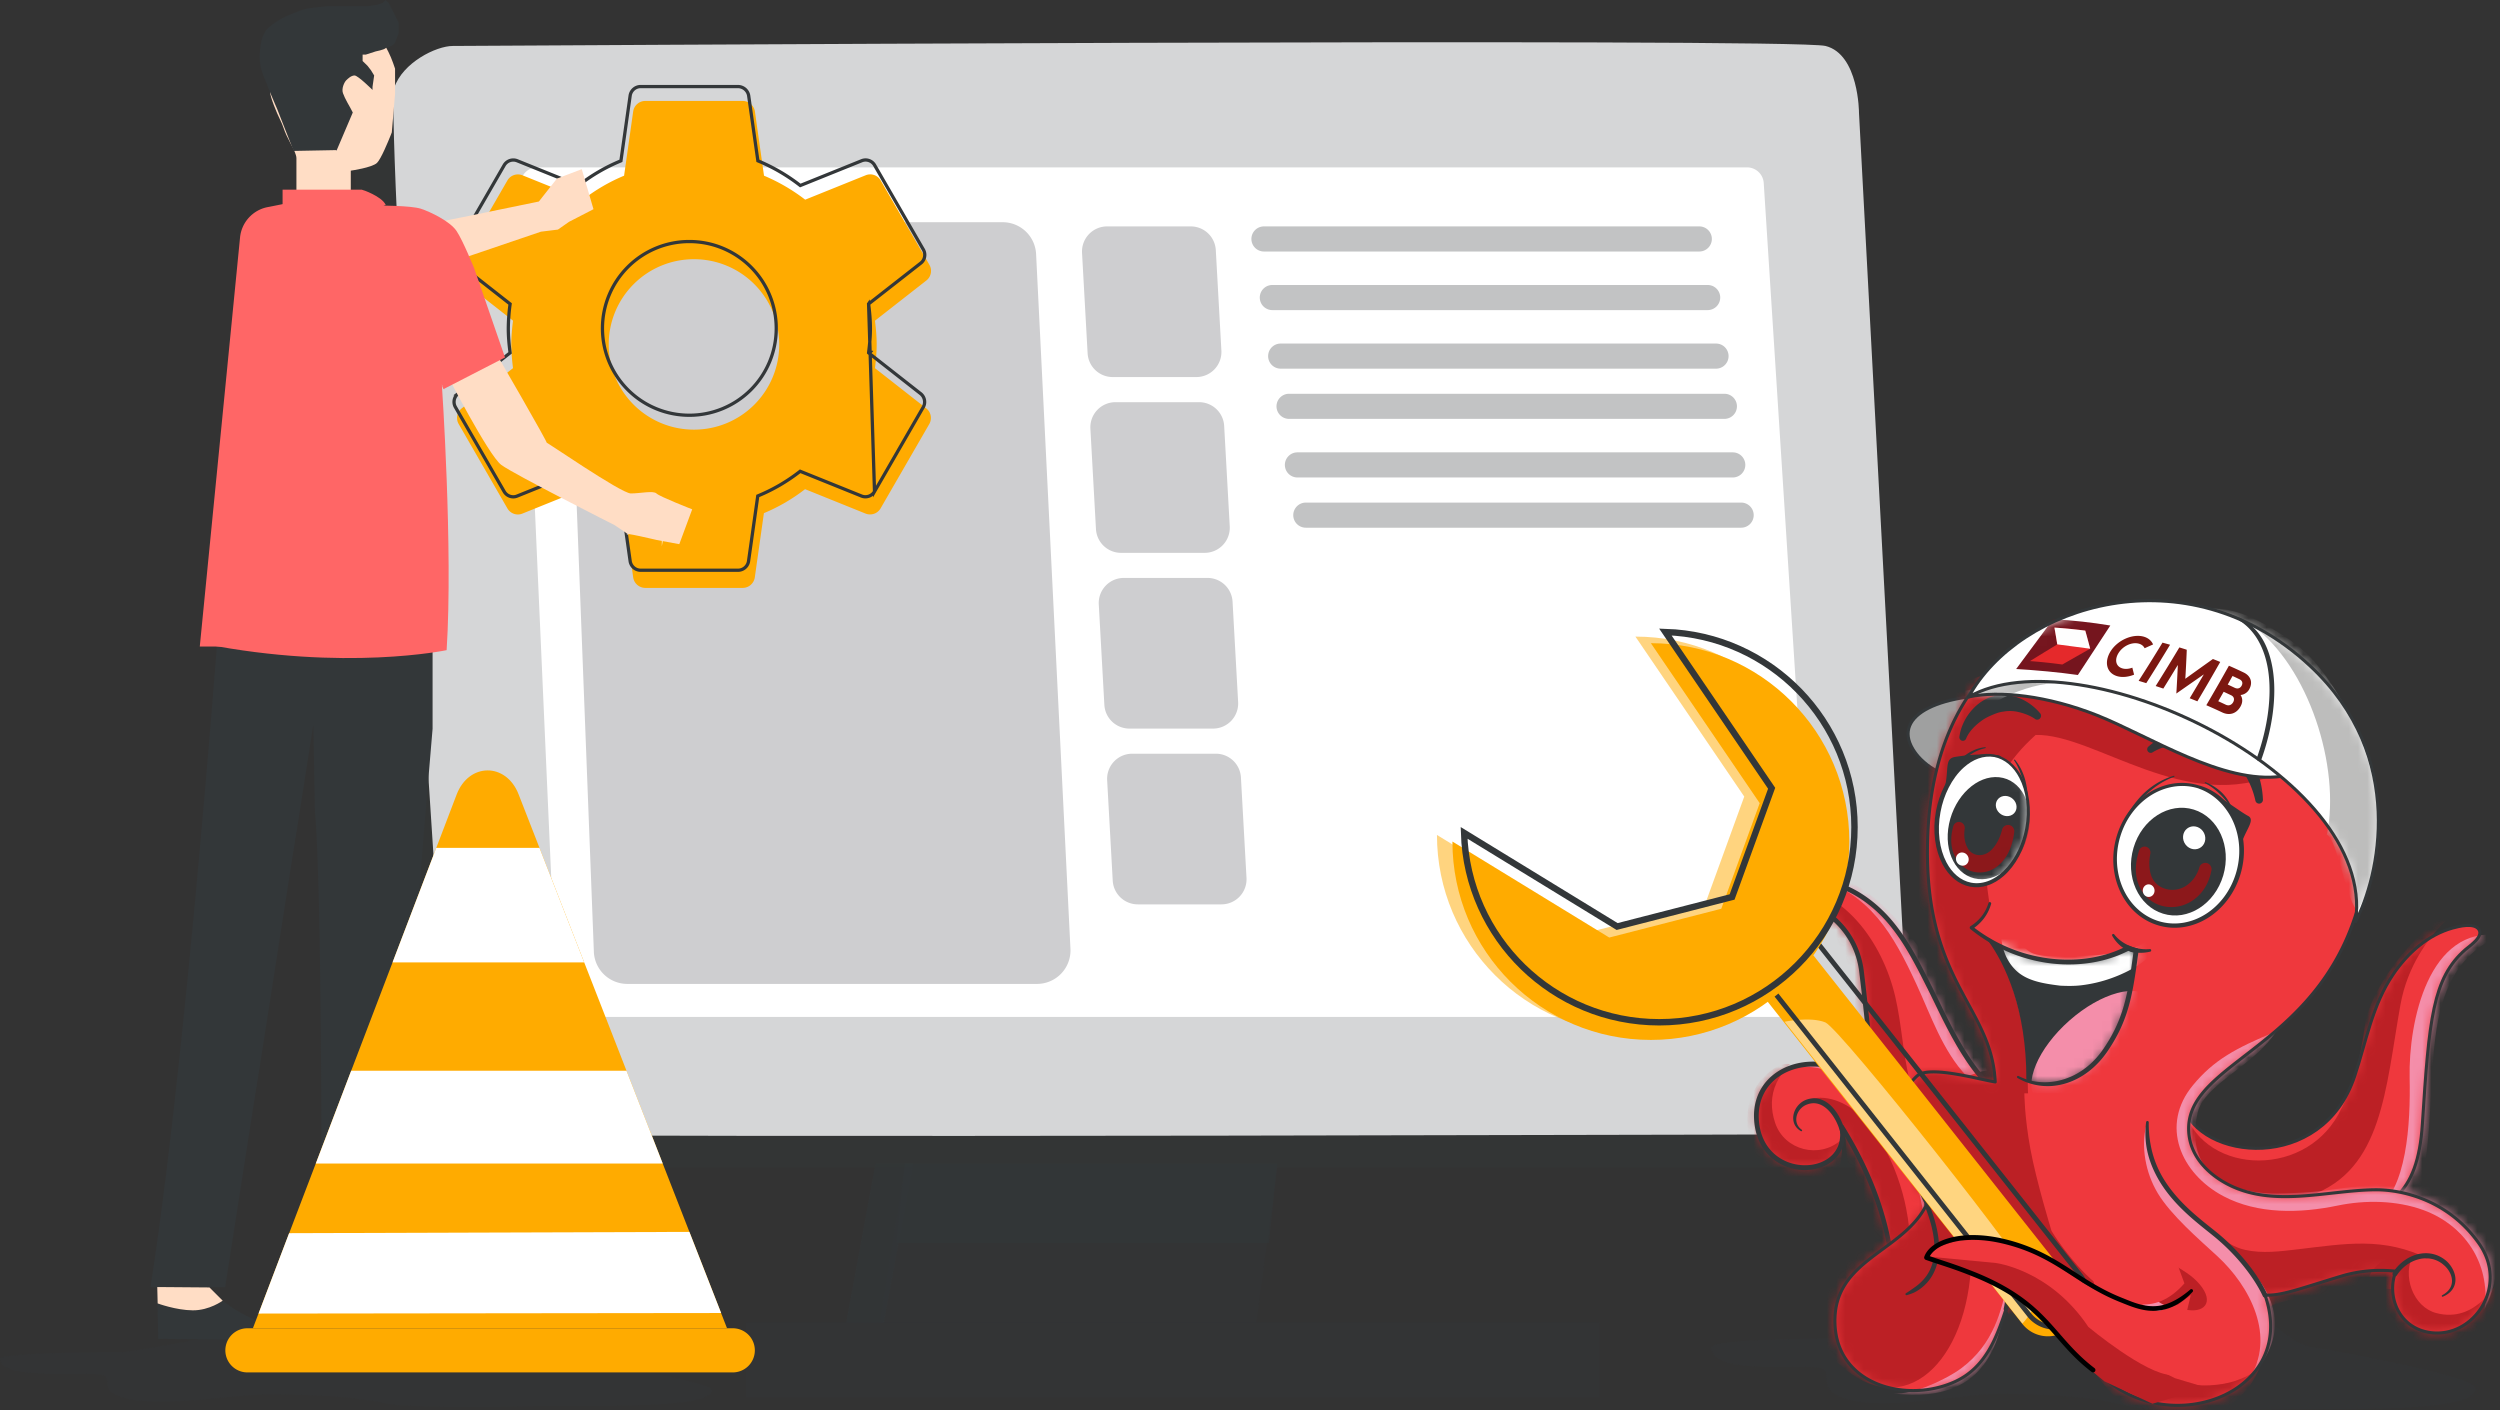 <svg width="273" height="154" viewBox="0 0 273 154" fill="none" xmlns="http://www.w3.org/2000/svg">
    <rect x="0" y="0" width="273" height="154" fill="#333333" stroke="none"/>
    <path opacity=".6" d="m96.518 144.413 3.199-17.366h-4.113l-3.2 17.366h4.114z" fill="#333739"/>
    <path opacity=".4" d="M58.128 114.25 51.273 5.48s-6.266 1.103-9.14 3.657c-1.816 1.612-3.657 5.027-3.657 5.027s5.941 104.656 7.313 108.77c1.37 4.114 5.484 4.57 5.484 4.57h154.471l3.199-13.254H58.128z" fill="#333739"/>
    <path opacity=".3" d="M174.668 152.636v-8.226H81.437v8.226h93.231z" fill="#333739"/>
    <path opacity=".3" d="m137.191 144.414 2.286-16.91H98.802l-2.742 16.91h41.131z" fill="#333739"/>
    <path opacity=".6" d="m138.563 135.73.914-8.683H98.802l-.914 8.683h40.675z" fill="#333739"/>
    <path d="m208.943 123.843-5.941-111.512s0-6.402-3.656-7.312c-3.656-.91-148.073-.004-149.901 0-1.828.003-5.484 1.824-6.399 4.57-.914 2.746 5.485 108.309 6.399 110.141.914 1.832 2.742 3.66 5.94 4.113 3.2.453 153.558 0 153.558 0z" fill="#D5D6D7"/>
    <path d="M198.307 109.107 192.6 19.989a1.828 1.828 0 0 0-1.824-1.712H58.667a1.828 1.828 0 0 0-1.826 1.91l3.951 89.118a1.828 1.828 0 0 0 1.826 1.747h133.865a1.828 1.828 0 0 0 1.824-1.945z" fill="#fff"/>
    <path d="M64.85 103.927 61.93 28.062a3.656 3.656 0 0 1 3.654-3.796h43.906a3.656 3.656 0 0 1 3.652 3.475l3.751 75.865a3.656 3.656 0 0 1-3.651 3.837h-44.74a3.656 3.656 0 0 1-3.654-3.516zM118.768 38.585l-.609-10.968a2.742 2.742 0 0 1 2.738-2.894h9.132a2.741 2.741 0 0 1 2.737 2.59l.61 10.968a2.742 2.742 0 0 1-2.738 2.894h-9.132a2.743 2.743 0 0 1-2.738-2.59zM119.68 57.78l-.609-10.968a2.742 2.742 0 0 1 2.738-2.894h9.132a2.743 2.743 0 0 1 2.738 2.59l.609 10.968a2.743 2.743 0 0 1-2.738 2.895h-9.132a2.743 2.743 0 0 1-2.738-2.59zM120.596 76.972l-.609-10.968a2.742 2.742 0 0 1 2.738-2.895h9.132a2.743 2.743 0 0 1 2.738 2.59l.609 10.969a2.743 2.743 0 0 1-2.738 2.894h-9.132a2.743 2.743 0 0 1-2.738-2.59zM121.51 96.167l-.609-10.968a2.742 2.742 0 0 1 2.738-2.894h9.132a2.743 2.743 0 0 1 2.738 2.59l.609 10.968a2.743 2.743 0 0 1-2.738 2.894h-9.132a2.743 2.743 0 0 1-2.738-2.59z" fill="#CECED0"/>
    <path opacity=".3" d="M136.693 26.419a1.37 1.37 0 0 1 1.332-1.696h47.538a1.371 1.371 0 1 1 0 2.742h-47.538a1.371 1.371 0 0 1-1.332-1.046zM137.607 32.817a1.371 1.371 0 0 1 1.332-1.696h47.538a1.371 1.371 0 1 1 0 2.742h-47.538a1.371 1.371 0 0 1-1.332-1.046zM138.519 39.212a1.371 1.371 0 0 1 1.332-1.696h47.538a1.371 1.371 0 1 1 0 2.742h-47.538a1.371 1.371 0 0 1-1.332-1.046zM139.433 44.696A1.372 1.372 0 0 1 140.765 43h47.538a1.371 1.371 0 1 1 0 2.742h-47.538a1.371 1.371 0 0 1-1.332-1.046zM140.347 51.094a1.372 1.372 0 0 1 1.332-1.696h47.538a1.371 1.371 0 1 1 0 2.742h-47.538a1.371 1.371 0 0 1-1.332-1.046zM141.263 56.579a1.372 1.372 0 0 1 1.332-1.696h47.538a1.371 1.371 0 1 1 0 2.742h-47.538a1.371 1.371 0 0 1-1.332-1.046z" fill="#333739"/>
    <path d="M95.546 40.203c.106-.85.186-1.715.186-2.592s-.08-1.741-.186-2.592l5.625-4.4a1.324 1.324 0 0 0 .319-1.702l-5.32-9.213c-.332-.571-1.023-.81-1.622-.571l-6.623 2.672a20.185 20.185 0 0 0-4.495-2.62l-.998-7.045a1.368 1.368 0 0 0-1.33-1.117H70.464c-.665 0-1.21.492-1.316 1.117l-.998 7.046a19.688 19.688 0 0 0-4.495 2.619l-6.623-2.672c-.599-.226-1.29 0-1.623.571l-5.32 9.213a1.331 1.331 0 0 0 .32 1.701l5.612 4.4c-.106.852-.186 1.716-.186 2.593s.08 1.742.186 2.592l-5.612 4.4a1.325 1.325 0 0 0-.32 1.702l5.32 9.213c.333.571 1.024.81 1.623.571l6.623-2.672a20.183 20.183 0 0 0 4.495 2.62l.998 7.045a1.343 1.343 0 0 0 1.316 1.117h10.64c.665 0 1.21-.492 1.316-1.117l.998-7.046a19.682 19.682 0 0 0 4.495-2.619l6.623 2.672c.598.226 1.29 0 1.622-.571l5.32-9.213a1.331 1.331 0 0 0-.319-1.701l-5.612-4.4zm-19.763 6.714a9.3 9.3 0 0 1-9.31-9.306 9.3 9.3 0 0 1 9.31-9.306 9.3 9.3 0 0 1 9.31 9.306 9.3 9.3 0 0 1-9.31 9.306z" fill="#FFAB00"/>
    <path d="m94.85 33.19.08-.062 5.625-4.4c.435-.343.564-.963.275-1.472h-.001l-5.319-9.212a1.138 1.138 0 0 0-1.401-.496l-6.623 2.672-.095.038-.08-.062a20.003 20.003 0 0 0-4.456-2.596l-.093-.039-.015-.1-.996-7.041a1.19 1.19 0 0 0-1.154-.968h-10.64c-.573 0-1.047.424-1.14.966l-.997 7.043-.014.1-.094.04a19.508 19.508 0 0 0-4.455 2.595l-.08.063-.096-.039-6.62-2.671a1.152 1.152 0 0 0-1.404.495l-5.32 9.212a1.153 1.153 0 0 0 .277 1.473l5.61 4.4.08.062-.013.1a20.678 20.678 0 0 0-.184 2.57c0 .867.078 1.723.184 2.57l.013.1-.08.063-5.611 4.4a1.147 1.147 0 0 0-.275 1.473l5.319 9.211c.289.497.887.701 1.401.496l6.623-2.672.095-.038.08.062a20.007 20.007 0 0 0 4.456 2.596l.094.039.014.1.997 7.043c.093.542.567.966 1.14.966h10.64c.573 0 1.047-.424 1.14-.966l.997-7.043.014-.1.094-.04a19.511 19.511 0 0 0 4.454-2.595l.081-.063.096.039 6.619 2.67.002.001a1.152 1.152 0 0 0 1.403-.495l-.647-20.487zm0 0 .013.1c.106.848.184 1.704.184 2.571 0 .867-.078 1.723-.184 2.57l.177.022-.11.14 5.609 4.399h.001c.439.36.563.98.277 1.474l-5.32 9.212-.647-20.487zm-29.06 2.671a9.48 9.48 0 0 0 9.487 9.484 9.48 9.48 0 0 0 9.488-9.484 9.48 9.48 0 0 0-9.488-9.484 9.48 9.48 0 0 0-9.488 9.484z" stroke="#333739" stroke-width=".357"/>
    <path opacity=".3" fill-rule="evenodd" clip-rule="evenodd" d="M201.233 146.146s-14.39-.035-14.36.982c.09 3.443 11.397 1.427 12.331 2.462.452.5-.05 1.606.753 2.32 3.194 2.837 14.32.267 18.286.285 10.815.054 13.556 1.338 14.811 1.499 3.525.464 13.496.285 16.298.196 5.774-.178 21.298.571 20.967-2.337-.151-1.303-15.053-4.051-17.593-4.407-2.169-.304-3.665-2.106-5.613-3.176-2.732-1.481-5.724-2.391-8.666-2.944-12.321-2.356-24.964 3.193-37.214 5.12zM13.378 147.65s-13.406-.028-13.378.749c.084 2.628 10.618 1.089 11.488 1.879.421.381-.047 1.225.702 1.77 2.975 2.165 13.34.204 17.035.218 10.075.04 12.63 1.021 13.799 1.143 3.283.354 12.573.218 15.183.15 5.379-.136 19.842.436 19.533-1.784-.14-.994-14.023-3.091-16.39-3.363-2.02-.231-3.414-1.607-5.23-2.424-2.544-1.13-5.332-1.824-8.073-2.246-11.478-1.798-23.256 2.437-34.67 3.908z" fill="#333739"/>
    <path d="M72.63 55.992v1.16l-.355 2.5v-1.323l.71-.95-.71-1.204.355-.183z" fill="#fff"/>
    <path d="M38.306 21.994v-3.359s2.333-.328 2.865-.849c.439-.429 1.223-2.345 1.513-3.066.065-.164.102-.265.102-.265l.355-4.207V7.5s-.355-1.114-.719-1.816c-.355-.703-.719-1.406-1.437-2.108-.719-.703-1.792-1.05-1.792-1.05s-1.438-.703-2.511-.703c-1.074 0-1.074 0-2.156.347-1.074.347-2.157 1.05-2.157 1.05s-.718.346-1.073.702c-.355.347-1.073 1.406-1.437 2.109-.355.702-.355 1.405-.355 1.752v2.3c0 .51.719 2.263 1.073 2.966.355.702.439 1.177.719 1.752.336.712.719 1.405.719 1.405s.354.703.354 1.05v5.257h5.965l-.028-.52z" fill="#FFDDC5"/>
    <path d="m36.732 16.391-4.667.091-1.792-4.563s-1.615-3.687-1.792-4.563c-.178-.876-.178-1.406 0-2.546.177-1.141.718-1.67.718-1.67s.896-.877 2.156-1.406c1.26-.53 1.26-.53 1.793-.703.532-.173 2.51-.347 2.51-.347h4.518l1.036-.173.541-.173.355-.338.355.347.355.703.354.702s.355.73.355.721V3.67s-.177.374-.355.894c-.177.53-.896.53-1.073.703-.177.173-1.073.347-1.073.347l-1.074.347h-.355v.702l.542.53.373.483.346.566-.178 1.232v.347s-1.587-1.579-1.96-1.579-.728.347-.915.53c-.186.182-.541.876-.354 1.405.177.53.793 1.579.793 1.579l.28.53-1.792 4.206" fill="#333739"/>
    <path d="m41.828 22.45-10.781-.174v-1.378h8.447c.037 0 2.044.694 2.455 1.552" fill="#F66"/>
    <path d="m41.828 22.45-10.781-.174v-1.378h8.447c.037 0 2.044.694 2.455 1.552" stroke="#F66" stroke-width=".377" stroke-miterlimit="10"/>
    <path d="m25.135 51.11 22.103.726v27.746s-5.124 58.906-3.734 60.967h-8.4c.1-46.758-.718-51.879-.718-51.879l-.027-1.552-.019-.908-.35-19.93.35 12.03-9.758 62.239h-8.146c4.658-29.916 8.699-89.44 8.699-89.44z" fill="#333739"/>
    <path d="M33.26 29.552s6.926 1.232 7.98 1.095c1.055-.127 1.951-.246 2.726-.337.784-.1 15.102-5.01 15.102-5.01l1.858-.229 1.213-.849 2.67-1.378-1.28-4.371-2.715 1.03-1.97 2.502s-14.766 3.066-16.166 3.24c-1.4.173-7.673-1.488-7.673-1.488l-1.745 5.795zM71.696 53.893c.355.346 3.892 1.724 3.892 1.724l-1.41 3.806-2.473-.456s-3.892-.931-3.183-.584c.71.347-1.41-1.04-1.41-1.04s-10.957-5.531-12.367-6.572c-1.409-1.04-6.01-10.02-6.01-10.02l5.301-2.419s6.011 10.368 5.656 10.02c-.354-.346 8.13 5.532 9.194 5.532 1.065 0 2.455-.338 2.81.009z" fill="#FFDDC5"/>
    <path d="M22.264 70.303c15.42 3.04 26.508.694 26.508.694.71-11.061-.523-29.022-.523-29.022l.178.52 6.72-3.459-3.36-9.72s-1.241-3.075-1.941-4.106c-.71-1.04-2.829-2.072-3.893-2.419-1.064-.347-4.592-.347-4.592-.347s-6.823 0-10.211-.21" fill="#F66"/>
    <path d="m48.577 42.584-3.182-4.846 1.773 3.112 1.41 1.734zM21.816 70.605h8.401l.933-48.37-1.932.383a3.748 3.748 0 0 0-3.005 3.313l-4.397 44.674z" fill="#F66"/>
    <path d="m19.882 146.232-2.582-.029c-.01 0-.019 0-.02-.008l-.122-5.485c0-.008.008-.016.017-.016l5.719.047h.009c.08.096 2.933 3.404 8.293 4.396.769.142 1.33.617 1.341 1.167 0 .008-.008.016-.017.016l-10.732-.072" fill="#333739"/>
    <path d="m17.19 140.544 5.685.046 1.443 1.441s-1.438 1.073-3.275 1.058c-1.836-.015-3.826-.755-3.826-.755l-.043-1.773.017-.017z" fill="#FFDDC5"/>
    <path d="m39.03 146.236-2.582-.029c-.01 0-.018 0-.019-.008l-.122-5.486c-.001-.008.008-.015.017-.015l5.718.047h.01c.08.096 2.933 3.404 8.293 4.396.768.142 1.33.617 1.34 1.167.001.008-.008.016-.017.016l-10.732-.072" fill="#333739"/>
    <path d="m36.341 140.548 5.685.046 1.442 1.441s-1.438 1.073-3.274 1.058c-1.837-.015-3.826-.755-3.826-.755l-.044-1.773.017-.017z" fill="#FFDDC5"/>
    <path d="m56.626 86.73 22.766 58.317H27.615l22.246-58.273c1.336-3.508 5.404-3.53 6.765-.045z" fill="#FFAB00"/>
    <path d="M47.64 92.586h11.271l4.883 12.506H42.865l4.776-12.506zM38.35 116.922h30.063l3.957 10.137H34.484l3.865-10.137zM31.569 134.663l-3.338 8.779 50.517-.06-3.465-8.859-43.715.14z" fill="#fff"/>
    <path d="M79.97 145.047H27.019a2.41 2.41 0 1 0 0 4.821h52.95a2.411 2.411 0 1 0 0-4.821z" fill="#FFAB00"/>
    <path fill-rule="evenodd" clip-rule="evenodd" d="M223.12 120.88c-6.249.972-10.147-8.558-12.342-12.924-1.253-2.493-2.546-5.094-4.34-7.227-3.745-4.447-8.671-5.329-9.324-3.519-.549 1.516 1.457 1.437 3.501 3.45 1.131 1.115 2.345 2.847 2.664 5.435 1.17 9.494.844 12.519 4.576 19.554.887 1.671 1.866 3.371 3.205 4.712 6.43 6.438 12.659-2.158 12.06-9.481" fill="#EF383D"/>
    <mask id="a" style="mask-type:alpha" maskUnits="userSpaceOnUse" x="197" y="96" width="27" height="37">
        <path fill-rule="evenodd" clip-rule="evenodd" d="M206.438 100.73c1.794 2.134 3.087 4.734 4.34 7.226 2.195 4.368 6.093 13.898 12.342 12.925.6 7.324-5.63 15.919-12.06 9.482-1.34-1.342-2.319-3.041-3.205-4.713-3.731-7.034-3.407-10.06-4.576-19.553-.319-2.589-1.533-4.322-2.665-5.436-2.042-2.014-4.049-1.933-3.5-3.449.209-.58.854-.884 1.757-.884 1.924.001 5.02 1.376 7.567 4.402" fill="#fff"/>
    </mask>
    <g mask="url(#a)">
        <path fill-rule="evenodd" clip-rule="evenodd" d="M194.737 96.594c6.517.136 10.852 6.331 12.227 12.253.694 2.988.824 6.082 1.55 9.071 1.336 5.508 3.889 10.821 7.664 15.013-15.699-2.766-11.093-13.403-15.849-24.833-.658-1.585-1.473-3.068-2.388-4.512-1.163-1.839-3.924-4.462-3.204-6.992" fill="#BC2025"/>
    </g>
    <mask id="b" style="mask-type:alpha" maskUnits="userSpaceOnUse" x="197" y="96" width="27" height="37">
        <path fill-rule="evenodd" clip-rule="evenodd" d="M206.438 100.73c1.794 2.134 3.087 4.734 4.34 7.226 2.195 4.368 6.093 13.898 12.342 12.925.6 7.324-5.63 15.919-12.06 9.482-1.34-1.342-2.319-3.041-3.205-4.713-3.731-7.034-3.407-10.06-4.576-19.553-.319-2.589-1.533-4.322-2.665-5.436-2.042-2.014-4.049-1.933-3.5-3.449.209-.58.854-.884 1.757-.884 1.924.001 5.02 1.376 7.567 4.402" fill="#fff"/>
    </mask>
    <g mask="url(#b)">
        <path fill-rule="evenodd" clip-rule="evenodd" d="M214.765 117.532c-2.649-2.807-3.887-6.595-5.484-10.041-2.627-5.669-5.036-9.741-10.925-11.683 2.916-.345 5.222 1.147 7.287 3.105 3.55 3.367 5.965 7.594 8.354 11.841.761 1.353 2.751 4.693 2.962 6.201-.505-.12-1.689.474-2.194.577" fill="#F48EAA"/>
    </g>
    <path fill-rule="evenodd" clip-rule="evenodd" d="M223.08 120.632a.281.281 0 0 1 .205.05.243.243 0 0 1 .1.174h-.023c.361 4.409-1.713 9.263-4.809 11.168-2.199 1.355-4.917 1.266-7.667-1.487a13.36 13.36 0 0 1-1.481-1.79c-.662-.948-1.233-1.968-1.769-2.98-1.577-2.972-2.435-5.233-2.988-7.562-.761-3.213-.939-6.552-1.621-12.081a8.984 8.984 0 0 0-.842-2.872 8.852 8.852 0 0 0-1.748-2.408c-.845-.831-1.684-1.296-2.329-1.668-.485-.28-.866-.519-1.089-.798-.261-.328-.347-.71-.147-1.263.172-.475.582-.808 1.18-.96.781-.198 1.906-.083 3.174.397 1.706.646 3.68 1.95 5.408 4.002a22.145 22.145 0 0 1 1.971 2.786c.883 1.452 1.651 2.992 2.406 4.49 1.284 2.554 3.152 6.887 5.74 9.823 1.758 1.991 3.847 3.341 6.329 2.955v.024zm-.181.549c.235 4.142-1.702 8.632-4.599 10.415-2.031 1.248-4.53 1.121-7.066-1.419a12.718 12.718 0 0 1-1.425-1.725c-.65-.93-1.209-1.933-1.735-2.927-1.551-2.924-2.395-5.149-2.938-7.442-.755-3.197-.928-6.521-1.604-12.023a9.484 9.484 0 0 0-.891-3.041 9.335 9.335 0 0 0-1.85-2.55c-.881-.87-1.756-1.36-2.431-1.75-.415-.24-.751-.433-.943-.673-.155-.194-.18-.422-.063-.748.118-.325.414-.529.823-.633.706-.178 1.723-.054 2.869.382 1.64.62 3.534 1.88 5.194 3.852a21.9 21.9 0 0 1 1.922 2.72c.875 1.443 1.636 2.969 2.382 4.456 1.3 2.586 3.195 6.967 5.814 9.94 1.821 2.067 3.993 3.451 6.541 3.166z" fill="#333739"/>
    <path fill-rule="evenodd" clip-rule="evenodd" d="M209.072 125.079c-2.082-3.448-4.686-7.29-8.689-8.517-4.592-1.406-9.248 1.339-8.511 6.324.958 6.466 10.277 5.794 9.252.18 3.522 5.655 5.876 12.131 5.605 18.93 6.017-2.594 8.907-7.148 5.235-13.274-.726-1.213-1.857-2.673-2.892-3.643" fill="#EF383D"/>
    <mask id="c" style="mask-type:alpha" maskUnits="userSpaceOnUse" x="191" y="116" width="23" height="26">
        <path fill-rule="evenodd" clip-rule="evenodd" d="M197.975 116.199c.784 0 1.598.12 2.409.367 4.002 1.226 6.606 5.067 8.689 8.517 1.034.969 2.164 2.43 2.891 3.643 3.672 6.125.781 10.68-5.235 13.272.27-6.798-2.083-13.273-5.606-18.93 1.026 5.616-8.292 6.287-9.25-.179-.608-4.104 2.441-6.69 6.099-6.69h.003" fill="#fff"/>
    </mask>
    <g mask="url(#c)">
        <path fill-rule="evenodd" clip-rule="evenodd" d="M201.053 124.48c-2.339 2.097-6.193 1.158-7.209-1.866-.492-1.465-.506-2.97.163-4.384.23-.485.54-.955.871-1.375.119-.151.24-.298.364-.444.059-.071.266-.195.177-.213-1.396-.276-3.274 1.71-3.848 2.797-2.109 3.995.426 10.47 4.799 11.598 3.015.778 5.293-2.912 4.683-6.113" fill="#BC2025"/>
    </g>
    <mask id="d" style="mask-type:alpha" maskUnits="userSpaceOnUse" x="191" y="116" width="23" height="26">
        <path fill-rule="evenodd" clip-rule="evenodd" d="M197.975 116.199c.784 0 1.598.12 2.409.367 4.002 1.226 6.606 5.067 8.689 8.517 1.034.969 2.164 2.43 2.891 3.643 3.672 6.125.781 10.68-5.235 13.272.27-6.798-2.083-13.273-5.606-18.93 1.026 5.616-8.292 6.287-9.25-.179-.608-4.104 2.441-6.69 6.099-6.69h.003" fill="#fff"/>
    </mask>
    <g mask="url(#d)">
        <path fill-rule="evenodd" clip-rule="evenodd" d="M209.971 132.173c-.309-1.949-.887-3.84-1.608-5.667-1.574-3.995-3.424-6.938-7.24-8.941-1.816-.953-3.83-1.364-5.887-.839 1.898-1.233 4.646-.624 6.553.397 3.376 1.807 6.163 5.033 7.638 8.614.507 1.237 1.38 5.024.544 6.436" fill="#F48EAA"/>
    </g>
    <mask id="e" style="mask-type:alpha" maskUnits="userSpaceOnUse" x="191" y="116" width="23" height="26">
        <path fill-rule="evenodd" clip-rule="evenodd" d="M197.975 116.199c.784 0 1.598.12 2.409.367 4.002 1.226 6.606 5.067 8.689 8.517 1.034.969 2.164 2.43 2.891 3.643 3.672 6.125.781 10.68-5.235 13.272.27-6.798-2.083-13.273-5.606-18.93 1.026 5.616-8.292 6.287-9.25-.179-.608-4.104 2.441-6.69 6.099-6.69h.003" fill="#fff"/>
    </mask>
    <g mask="url(#e)">
        <path fill-rule="evenodd" clip-rule="evenodd" d="M208.582 136.109c.007-1.392-.163-2.764-.426-4.129-.815-4.24-3.541-10.807-8.179-11.953-1.047-.258-2.098-.22-3.038.363 2.882-1.253 4.591 2.036 4.626 4.484.048 3.357 1.851 6.467 2.642 9.728.176.727.298 2.771.67 3.393 1.077 1.809 3.397-.238 3.705-1.886" fill="#BC2025"/>
    </g>
    <path fill-rule="evenodd" clip-rule="evenodd" d="M201.454 124.103c1.509 2.551 2.771 5.259 3.656 8.081.987 3.146 1.504 6.434 1.371 9.804a.251.251 0 0 0 .106.218c.071.05.161.06.239.025 3.05-1.315 5.305-3.135 6.353-5.388 1.071-2.304.899-5.072-1.008-8.248a18.703 18.703 0 0 0-1.351-1.941 16.019 16.019 0 0 0-1.584-1.755l.063.039c-1.259-2.084-2.709-4.309-4.536-6.027-1.242-1.165-2.657-2.099-4.303-2.604-2.325-.711-4.663-.388-6.359.723-1.795 1.176-2.88 3.229-2.484 5.897.467 3.157 2.836 4.691 5.125 4.835 1.632.103 3.22-.508 4.07-1.721a3.619 3.619 0 0 0 .642-1.938m5.535 17.5c.084-3.289-.438-6.5-1.401-9.579-.999-3.196-2.479-6.251-4.249-9.099a.255.255 0 0 0-.466.187c.196 1.075-.01 1.956-.478 2.622-.754 1.077-2.174 1.592-3.622 1.5-2.076-.132-4.223-1.525-4.645-4.388-.358-2.428.621-4.301 2.254-5.37 1.58-1.033 3.76-1.319 5.924-.656 1.568.48 2.915 1.376 4.098 2.488 1.79 1.684 3.207 3.869 4.439 5.914h.022a.307.307 0 0 0 .042.058v-.018a15.79 15.79 0 0 1 1.534 1.701c.497.629.955 1.289 1.314 1.889 1.794 2.995 1.99 5.601.978 7.773-.963 2.068-3.003 3.735-5.744 4.978" fill="#333739"/>
    <path fill-rule="evenodd" clip-rule="evenodd" d="M238.353 120.661c1.775 6.089 15.224 7.549 18.782-3.156 1.274-3.83 1.913-7.728 4.199-11.104 1.562-2.31 3.813-4.33 6.518-5.067.656-.18 2.255-.582 2.805.115.629.799-.922 1.802-1.429 2.244-3.575 3.108-3.968 7.556-4.706 19.077-.509 7.956-3.829 9.323-9.225 10.898-13.177 3.847-20.406-10.603-16.944-13.007" fill="#EF383D"/>
    <mask id="f" style="mask-type:alpha" maskUnits="userSpaceOnUse" x="237" y="101" width="34" height="34">
        <path fill-rule="evenodd" clip-rule="evenodd" d="M270.657 101.45c.629.799-.922 1.801-1.429 2.243-3.575 3.108-3.967 7.556-4.705 19.078-.51 7.955-3.83 9.323-9.225 10.898-13.178 3.846-20.406-10.604-16.945-13.008 1.775 6.09 15.224 7.55 18.783-3.155 1.274-3.83 1.912-7.729 4.198-11.105 1.562-2.31 3.813-4.33 6.518-5.067.376-.102 1.062-.279 1.684-.279.462 0 .887.097 1.121.395" fill="#fff"/>
    </mask>
    <g mask="url(#f)">
        <path fill-rule="evenodd" clip-rule="evenodd" d="M238.353 120.66c1.748 7.532 13.032 8.245 16.99 1.041 1.276-2.323 2.284-5.15 2.887-9.599.674-4.978 6.587-11.094 8.695-12.1 4.535-2.16-3.253 1.052-4.803 9.752-1.635 9.179-1.955 17.975-9.773 20.777-8.229 2.947-15.873 7.407-19.32-1.196 3.754-12.51.665-13.258 5.324-8.675" fill="#BC2025"/>
    </g>
    <mask id="g" style="mask-type:alpha" maskUnits="userSpaceOnUse" x="237" y="101" width="34" height="34">
        <path fill-rule="evenodd" clip-rule="evenodd" d="M270.657 101.45c.629.799-.922 1.801-1.429 2.243-3.575 3.108-3.967 7.556-4.705 19.078-.51 7.955-3.83 9.323-9.225 10.898-13.178 3.846-20.406-10.604-16.945-13.008 1.775 6.09 15.224 7.55 18.783-3.155 1.274-3.83 1.912-7.729 4.198-11.105 1.562-2.31 3.813-4.33 6.518-5.067.376-.102 1.062-.279 1.684-.279.462 0 .887.097 1.121.395" fill="#fff"/>
    </mask>
    <g mask="url(#g)">
        <path fill-rule="evenodd" clip-rule="evenodd" d="M272.996 102.127c-9.691 4.427-6.263 16.252-8.542 26.953-.871 4.092-4.181 10.727-8.185 8.675 1.282-1.506 1.288-4.36 3.102-5.533 3.481-2.246 3.867-9.535 3.76-14.537-.131-6.126 2.079-16.631 9.865-15.558" fill="#F48EAA"/>
    </g>
    <path clip-rule="evenodd" d="M238.353 120.661c1.775 6.089 15.224 7.549 18.782-3.156 1.274-3.83 1.913-7.728 4.199-11.104 1.562-2.31 3.813-4.33 6.518-5.067.656-.18 2.255-.582 2.805.115.629.799-.922 1.802-1.429 2.244-3.575 3.108-3.968 7.556-4.706 19.077-.509 7.956-3.829 9.323-9.225 10.898-13.177 3.847-20.406-10.603-16.944-13.007z" stroke="#333739" stroke-width=".337" stroke-linecap="round" stroke-linejoin="round"/>
    <path fill-rule="evenodd" clip-rule="evenodd" d="M220.475 75.883c-8.616-.344-13.833 2.184-11.595 5.913.266.442.57.812.879 1.116 1.845 1.816 3.829 2.038 5.832 2.337 1.387-2.658 3.656-6.423 4.884-9.366" fill="#9FA0A0"/>
    <path clip-rule="evenodd" d="M220.475 75.883c-8.616-.344-13.833 2.184-11.595 5.913.266.442.57.812.879 1.116 1.845 1.816 3.829 2.038 5.832 2.337 1.387-2.658 3.656-6.423 4.884-9.366z" stroke="#333739" stroke-width=".337" stroke-linecap="round" stroke-linejoin="round"/>
    <path fill-rule="evenodd" clip-rule="evenodd" d="M217.877 118.149c-1.743-.264-7.19-1.847-8.517-.665-3.823 3.408-.681 10.487 1.032 14.033-2.551 5.248-10.246 5.969-10.015 13.017.22 6.748 7.866 8.75 13.123 6.335 3.364-1.545 4.589-4.879 5.656-8.225 1.936-.77 4.108-1.002 6.151-1.262 2.478 18.358 26.782 13.681 22.033.048 1.828.063 3.538-.62 8.297-2.067a14.956 14.956 0 0 1 5.995-.542c-1.05 2.584.23 6.212 3.769 6.696 4.717.645 8.614-5.074 5.284-9.758-3.509-4.936-8.704-5.867-11.367-5.836-5.248.061-11.124 2.007-16.113-.635-2.225-1.178-4.037-3.124-4.195-5.679-.492-7.938 15.218-9.089 18.994-26.554 3.735-17.276-7.235-29.003-19.011-30.713-12.312-1.788-27.637 4.194-28.479 24.79-.656 16.072 6.98 18.573 7.363 27.017" fill="#EF383D"/>
    <mask id="h" style="mask-type:alpha" maskUnits="userSpaceOnUse" x="200" y="66" width="72" height="88">
        <path fill-rule="evenodd" clip-rule="evenodd" d="M238.993 66.342c11.778 1.71 22.746 13.437 19.011 30.713-3.776 17.464-19.486 18.616-18.994 26.554.158 2.556 1.97 4.502 4.195 5.678 4.99 2.642 10.866.696 16.113.635 2.663-.03 7.858.9 11.367 5.837 3.33 4.683-.567 10.403-5.284 9.758-3.539-.485-4.819-4.112-3.769-6.696-2.242-.26-4.348.04-5.995.541-4.759 1.448-6.468 2.132-8.297 2.069 4.75 13.632-19.555 18.31-22.033-.05-2.043.261-4.214.493-6.151 1.264-1.067 3.344-2.292 6.68-5.655 8.224-5.258 2.416-12.902.414-13.124-6.335-.231-7.048 7.464-7.769 10.015-13.016-1.713-3.547-4.855-10.626-1.032-14.034 1.327-1.181 6.774.4 8.517.665-.383-8.444-8.02-10.946-7.362-27.017.749-18.335 12.976-25.089 24.339-25.089 1.4 0 2.787.103 4.139.3" fill="#fff"/>
    </mask>
    <g mask="url(#h)">
        <path fill-rule="evenodd" clip-rule="evenodd" d="M248.982 84.35c-10.183 4.72-20.218-4.258-26.69-4.093-6.17 5.542-6.089 11.381-5.034 18.48-.647 1.671-1.514 2.178-1.802 2.593.256.706 2.152 1.007 2.48 1.731 1.937 4.272 3.482 9.845 3.482 13.68 0 3.057.103 5.649.814 8.61.734 3.057 5.29 14.266 3.093 17.253-.925 1.259-6.616 2.498-6.109.025 1.075-5.229-3.964-8.554-3.939-6.167.117 11.56-6.812 18.791-13.767 13.057-1.836-1.514-2.926-2.488-3.288-4.929-1-6.77 6.904-6.599 7.454-13.306.301-3.661-.849-7.15-.739-10.772.103-3.384 1.662-6.43 1.424-9.876-.51-7.413-3.045-15.163-1-22.562 1.187-4.3 3.998-7.437 6.1-11.202-.006.002-.015.003-.022.006 9.538-9.628 28.498.733 37.543 7.472" fill="#BC2025"/>
    </g>
    <mask id="i" style="mask-type:alpha" maskUnits="userSpaceOnUse" x="200" y="66" width="72" height="88">
        <path fill-rule="evenodd" clip-rule="evenodd" d="M238.993 66.342c11.778 1.71 22.746 13.437 19.011 30.713-3.776 17.464-19.486 18.616-18.994 26.554.158 2.556 1.97 4.502 4.195 5.678 4.99 2.642 10.866.696 16.113.635 2.663-.03 7.858.9 11.367 5.837 3.33 4.683-.567 10.403-5.284 9.758-3.539-.485-4.819-4.112-3.769-6.696-2.242-.26-4.348.04-5.995.541-4.759 1.448-6.468 2.132-8.297 2.069 4.75 13.632-19.555 18.31-22.033-.05-2.043.261-4.214.493-6.151 1.264-1.067 3.344-2.292 6.68-5.655 8.224-5.258 2.416-12.902.414-13.124-6.335-.231-7.048 7.464-7.769 10.015-13.016-1.713-3.547-4.855-10.626-1.032-14.034 1.327-1.181 6.774.4 8.517.665-.383-8.444-8.02-10.946-7.362-27.017.749-18.335 12.976-25.089 24.339-25.089 1.4 0 2.787.103 4.139.3" fill="#fff"/>
    </mask>
    <g mask="url(#i)">
        <path fill-rule="evenodd" clip-rule="evenodd" d="M263.569 136.9c-1.32 2.385-.063 5.82 2.473 6.487 4.361 1.149 6.447-3.401 6.497-2.881.249 2.535-1.369 4.69-3.53 5.751-3.621 1.777-8.452.354-10.127-3.506-1.522-3.506 1.093-6.036 4.687-5.851" fill="#BC2025"/>
    </g>
    <mask id="j" style="mask-type:alpha" maskUnits="userSpaceOnUse" x="200" y="66" width="72" height="88">
        <path fill-rule="evenodd" clip-rule="evenodd" d="M238.993 66.342c11.778 1.71 22.746 13.437 19.011 30.713-3.776 17.464-19.486 18.616-18.994 26.554.158 2.556 1.97 4.502 4.195 5.678 4.99 2.642 10.866.696 16.113.635 2.663-.03 7.858.9 11.367 5.837 3.33 4.683-.567 10.403-5.284 9.758-3.539-.485-4.819-4.112-3.769-6.696-2.242-.26-4.348.04-5.995.541-4.759 1.448-6.468 2.132-8.297 2.069 4.75 13.632-19.555 18.31-22.033-.05-2.043.261-4.214.493-6.151 1.264-1.067 3.344-2.292 6.68-5.655 8.224-5.258 2.416-12.902.414-13.124-6.335-.231-7.048 7.464-7.769 10.015-13.016-1.713-3.547-4.855-10.626-1.032-14.034 1.327-1.181 6.774.4 8.517.665-.383-8.444-8.02-10.946-7.362-27.017.749-18.335 12.976-25.089 24.339-25.089 1.4 0 2.787.103 4.139.3" fill="#fff"/>
    </mask>
    <g mask="url(#j)">
        <path fill-rule="evenodd" clip-rule="evenodd" d="M265.227 137.486c-4.941-2.469-9.119-1.667-14.329-1.059-1.9.222-3.832.479-5.726.06-2.304-.511-3.915-2.515-5.706-3.932 3.205 3.028 6.708 5.858 8.476 10.068 2.593-1.195 10.129-1.974 13.207-1.864-.202-1.505 2.188-4.035 4.078-3.273" fill="#BC2025"/>
    </g>
    <mask id="k" style="mask-type:alpha" maskUnits="userSpaceOnUse" x="200" y="66" width="72" height="88">
        <path fill-rule="evenodd" clip-rule="evenodd" d="M238.993 66.342c11.778 1.71 22.746 13.437 19.011 30.713-3.776 17.464-19.486 18.616-18.994 26.554.158 2.556 1.97 4.502 4.195 5.678 4.99 2.642 10.866.696 16.113.635 2.663-.03 7.858.9 11.367 5.837 3.33 4.683-.567 10.403-5.284 9.758-3.539-.485-4.819-4.112-3.769-6.696-2.242-.26-4.348.04-5.995.541-4.759 1.448-6.468 2.132-8.297 2.069 4.75 13.632-19.555 18.31-22.033-.05-2.043.261-4.214.493-6.151 1.264-1.067 3.344-2.292 6.68-5.655 8.224-5.258 2.416-12.902.414-13.124-6.335-.231-7.048 7.464-7.769 10.015-13.016-1.713-3.547-4.855-10.626-1.032-14.034 1.327-1.181 6.774.4 8.517.665-.383-8.444-8.02-10.946-7.362-27.017.749-18.335 12.976-25.089 24.339-25.089 1.4 0 2.787.103 4.139.3" fill="#fff"/>
    </mask>
    <g mask="url(#k)">
        <path fill-rule="evenodd" clip-rule="evenodd" d="M239.983 121.495c.749-3.135 6.169-5.076 8.564-8.866-4.446 1.847-6.78 3.11-9.066 5.865-3.644 4.391-1.344 9.646 3.289 12.115 3.791 2.018 8.414 1.888 12.493 1.041 3.016-.624 6.424-.584 9.37.491 4.406 1.61 7.356 5.728 6.687 10.803.861-1.654 1.443-3.794 1.276-5.667-.324-3.605-3.575-6.684-6.875-7.526-4.052-1.033-8.192-.195-12.245.307-1.562.193-3.133.23-4.705.275-.967.026-10.79.211-8.788-8.838" fill="#F48EAA"/>
    </g>
    <mask id="l" style="mask-type:alpha" maskUnits="userSpaceOnUse" x="200" y="66" width="72" height="88">
        <path fill-rule="evenodd" clip-rule="evenodd" d="M238.993 66.342c11.778 1.71 22.746 13.437 19.011 30.713-3.776 17.464-19.486 18.616-18.994 26.554.158 2.556 1.97 4.502 4.195 5.678 4.99 2.642 10.866.696 16.113.635 2.663-.03 7.858.9 11.367 5.837 3.33 4.683-.567 10.403-5.284 9.758-3.539-.485-4.819-4.112-3.769-6.696-2.242-.26-4.348.04-5.995.541-4.759 1.448-6.468 2.132-8.297 2.069 4.75 13.632-19.555 18.31-22.033-.05-2.043.261-4.214.493-6.151 1.264-1.067 3.344-2.292 6.68-5.655 8.224-5.258 2.416-12.902.414-13.124-6.335-.231-7.048 7.464-7.769 10.015-13.016-1.713-3.547-4.855-10.626-1.032-14.034 1.327-1.181 6.774.4 8.517.665-.383-8.444-8.02-10.946-7.362-27.017.749-18.335 12.976-25.089 24.339-25.089 1.4 0 2.787.103 4.139.3" fill="#fff"/>
    </mask>
    <g mask="url(#l)">
        <path fill-rule="evenodd" clip-rule="evenodd" d="M234.363 122.934c-.565 2.247-.1 5.09 1.258 7.353 1.448 2.412 4.48 5.018 6.499 6.873 3.568 3.278 6.52 8.844 3.417 13.526 9.069-9.871-5.733-15.527-9.796-22.323-.783-1.31-1.244-3.929-1.378-5.429" fill="#F48EAA"/>
    </g>
    <mask id="m" style="mask-type:alpha" maskUnits="userSpaceOnUse" x="200" y="66" width="72" height="88">
        <path fill-rule="evenodd" clip-rule="evenodd" d="M238.993 66.342c11.778 1.71 22.746 13.437 19.011 30.713-3.776 17.464-19.486 18.616-18.994 26.554.158 2.556 1.97 4.502 4.195 5.678 4.99 2.642 10.866.696 16.113.635 2.663-.03 7.858.9 11.367 5.837 3.33 4.683-.567 10.403-5.284 9.758-3.539-.485-4.819-4.112-3.769-6.696-2.242-.26-4.348.04-5.995.541-4.759 1.448-6.468 2.132-8.297 2.069 4.75 13.632-19.555 18.31-22.033-.05-2.043.261-4.214.493-6.151 1.264-1.067 3.344-2.292 6.68-5.655 8.224-5.258 2.416-12.902.414-13.124-6.335-.231-7.048 7.464-7.769 10.015-13.016-1.713-3.547-4.855-10.626-1.032-14.034 1.327-1.181 6.774.4 8.517.665-.383-8.444-8.02-10.946-7.362-27.017.749-18.335 12.976-25.089 24.339-25.089 1.4 0 2.787.103 4.139.3" fill="#fff"/>
    </mask>
    <g mask="url(#m)">
        <path fill-rule="evenodd" clip-rule="evenodd" d="M238.799 142.869c-4.568 1.538-6.608-1.561-7.85-5.66-.773-2.555-.919-5.225-1.621-7.792-.985-3.609-3.784-8.959-7.911-9.549 2.624-.609 5.159 1.408 6.561 3.486 1.491 2.211 2.486 4.66 3.117 7.259.66 2.717.979 5.516 2.05 8.119 1.154 2.805 2.748 4.046 5.654 4.137" fill="#F48EAA"/>
    </g>
    <mask id="n" style="mask-type:alpha" maskUnits="userSpaceOnUse" x="200" y="66" width="72" height="88">
        <path fill-rule="evenodd" clip-rule="evenodd" d="M238.993 66.342c11.778 1.71 22.746 13.437 19.011 30.713-3.776 17.464-19.486 18.616-18.994 26.554.158 2.556 1.97 4.502 4.195 5.678 4.99 2.642 10.866.696 16.113.635 2.663-.03 7.858.9 11.367 5.837 3.33 4.683-.567 10.403-5.284 9.758-3.539-.485-4.819-4.112-3.769-6.696-2.242-.26-4.348.04-5.995.541-4.759 1.448-6.468 2.132-8.297 2.069 4.75 13.632-19.555 18.31-22.033-.05-2.043.261-4.214.493-6.151 1.264-1.067 3.344-2.292 6.68-5.655 8.224-5.258 2.416-12.902.414-13.124-6.335-.231-7.048 7.464-7.769 10.015-13.016-1.713-3.547-4.855-10.626-1.032-14.034 1.327-1.181 6.774.4 8.517.665-.383-8.444-8.02-10.946-7.362-27.017.749-18.335 12.976-25.089 24.339-25.089 1.4 0 2.787.103 4.139.3" fill="#fff"/>
    </mask>
    <g mask="url(#n)">
        <path fill-rule="evenodd" clip-rule="evenodd" d="M219.256 139.852c-.489 5.735-1.672 13.616-12.458 12.322 2.132.153 5.824-1.59 7.383-2.763 3.556-2.676 4.391-6.266 5.075-9.559" fill="#F48EAA"/>
    </g>
    <mask id="o" style="mask-type:alpha" maskUnits="userSpaceOnUse" x="200" y="66" width="72" height="88">
        <path fill-rule="evenodd" clip-rule="evenodd" d="M238.993 66.342c11.778 1.71 22.746 13.437 19.011 30.713-3.776 17.464-19.486 18.616-18.994 26.554.158 2.556 1.97 4.502 4.195 5.678 4.99 2.642 10.866.696 16.113.635 2.663-.03 7.858.9 11.367 5.837 3.33 4.683-.567 10.403-5.284 9.758-3.539-.485-4.819-4.112-3.769-6.696-2.242-.26-4.348.04-5.995.541-4.759 1.448-6.468 2.132-8.297 2.069 4.75 13.632-19.555 18.31-22.033-.05-2.043.261-4.214.493-6.151 1.264-1.067 3.344-2.292 6.68-5.655 8.224-5.258 2.416-12.902.414-13.124-6.335-.231-7.048 7.464-7.769 10.015-13.016-1.713-3.547-4.855-10.626-1.032-14.034 1.327-1.181 6.774.4 8.517.665-.383-8.444-8.02-10.946-7.362-27.017.749-18.335 12.976-25.089 24.339-25.089 1.4 0 2.787.103 4.139.3" fill="#fff"/>
    </mask>
    <g mask="url(#o)">
        <path fill-rule="evenodd" clip-rule="evenodd" d="M246.695 149.435c-1.623 1.223-3.397 1.743-5.393 1.842-6.234.307-10.966-4.636-12.492-10.519-1.138-4.389-.093-9.923-1.792-14.215-.767-1.935-3.98-5.749-6.543-5.863 1.675 3.208 3.99 5.038 4.549 8.714.429 2.814.253 6.568 0 9.347-.42 4.629 1.81 8.753 4.602 12.298 1.468 1.863 3.398 3.396 5.693 3.994 4.203 1.097 9.722-1.19 11.376-5.598" fill="#BC2025"/>
    </g>
    <mask id="p" style="mask-type:alpha" maskUnits="userSpaceOnUse" x="200" y="66" width="72" height="88">
        <path fill-rule="evenodd" clip-rule="evenodd" d="M238.993 66.342c11.778 1.71 22.746 13.437 19.011 30.713-3.776 17.464-19.486 18.616-18.994 26.553.158 2.557 1.97 4.503 4.195 5.679 4.99 2.642 10.866.696 16.113.635 2.663-.03 7.858.9 11.367 5.837 3.33 4.683-.567 10.403-5.284 9.758-3.539-.485-4.819-4.112-3.769-6.696-2.242-.26-4.348.04-5.995.541-4.759 1.448-6.468 2.132-8.297 2.069 4.75 13.632-19.555 18.31-22.033-.05-2.043.261-4.214.493-6.151 1.264-1.067 3.344-2.292 6.68-5.655 8.224-5.258 2.416-12.902.414-13.124-6.335-.231-7.048 7.464-7.769 10.015-13.016-1.713-3.547-4.855-10.626-1.032-14.034 1.327-1.181 6.774.4 8.517.665-.383-8.444-8.02-10.946-7.362-27.017.749-18.335 12.976-25.089 24.339-25.089 1.4 0 2.787.103 4.139.3z" fill="#fff"/>
    </mask>
    <g mask="url(#p)">
        <path fill-rule="evenodd" clip-rule="evenodd" d="M238.928 143.054c2.031.289 2.948-1.126.949-3.163-.894-.909-2.159-1.538-3.232-2.193-2.087-1.272-4.4-3.098-5.363-5.471.784 4.012 1.834 10.851 7.646 10.827" fill="#BC2025"/>
    </g>
    <path clip-rule="evenodd" d="M217.877 118.149c-1.743-.264-7.19-1.847-8.517-.665-3.823 3.408-.681 10.487 1.032 14.033-2.551 5.248-10.246 5.969-10.015 13.017.22 6.748 7.866 8.75 13.123 6.335 3.364-1.545 4.589-4.879 5.656-8.225 1.936-.77 4.108-1.002 6.151-1.262 2.478 18.358 26.782 13.681 22.033.048 1.828.063 3.538-.62 8.297-2.067a14.956 14.956 0 0 1 5.995-.542c-1.05 2.584.23 6.212 3.769 6.696 4.717.645 8.614-5.074 5.284-9.758-3.509-4.936-8.704-5.867-11.367-5.836-5.248.061-11.124 2.007-16.113-.635-2.225-1.178-4.037-3.124-4.195-5.679-.492-7.938 15.218-9.089 18.994-26.554 3.735-17.276-7.235-29.003-19.011-30.713-12.312-1.788-27.637 4.194-28.479 24.79-.656 16.072 6.98 18.573 7.363 27.017z" stroke="#333739" stroke-width=".337" stroke-linecap="round" stroke-linejoin="round"/>
    <path fill-rule="evenodd" clip-rule="evenodd" d="M210.626 131.418c.908 2.225 1.5 4.76.836 6.831-.324 1.01-.926 1.935-1.957 2.619-.15.101-.311.196-.484.278a5.626 5.626 0 0 1-.78.282.117.117 0 0 1-.156-.064.12.12 0 0 1 .063-.159c.241-.14.453-.293.662-.438.147-.102.289-.201.424-.301.895-.669 1.459-1.465 1.745-2.376.619-1.967.038-4.363-.824-6.47a.263.263 0 0 1 .137-.341.251.251 0 0 1 .334.139M200.98 123.748c-.226-.985-.82-2.169-1.675-2.818-.543-.412-1.197-.601-1.94-.332a1.82 1.82 0 0 0-1.147 1.2c-.161.554-.037 1.16.535 1.57.04.027.052.081.027.123a.087.087 0 0 1-.12.028c-.73-.417-.94-1.136-.803-1.814a2.257 2.257 0 0 1 1.333-1.596c.927-.354 1.757-.143 2.44.371.956.719 1.613 2.049 1.856 3.151a.268.268 0 0 1-.194.317.261.261 0 0 1-.312-.2M261.303 138.977c.621-.991 1.597-1.723 2.655-2.001 1.089-.286 2.259-.097 3.214.744.595.555 1.003 1.355.962 2.12-.038.69-.425 1.359-1.369 1.756a.086.086 0 0 1-.115-.043.09.09 0 0 1 .042-.118c.779-.419 1.081-1.005 1.066-1.602a1.988 1.988 0 0 0-.19-.769 2.66 2.66 0 0 0-.73-.944 2.89 2.89 0 0 0-1.296-.646 3.093 3.093 0 0 0-1.447.044c-.935.243-1.801.878-2.358 1.748a.255.255 0 0 1-.357.077.266.266 0 0 1-.077-.366M247.104 141.545c-.547-1.168-1.354-2.374-2.289-3.504a22.23 22.23 0 0 0-2.966-2.96c-1.748-1.436-4.617-3.473-6.286-6.539-.568-1.048-1.015-2.21-1.198-3.514a9.14 9.14 0 0 1-.083-1.241c-.003-.403.022-.814.07-1.237a.15.15 0 0 1 .156-.14c.08.007.142.079.137.161a12.02 12.02 0 0 0 .195 2.377 10.765 10.765 0 0 0 1.169 3.34c1.645 2.991 4.455 4.975 6.168 6.377a22.691 22.691 0 0 1 3.037 3.03c.966 1.168 1.796 2.414 2.36 3.62a.268.268 0 0 1-.123.355.257.257 0 0 1-.347-.125M237.413 84.829c-.649.23-1.244.55-1.791.918-.378.256-.733.535-1.064.827a13.18 13.18 0 0 0-.968.943 11.328 11.328 0 0 0-1.246 1.616.054.054 0 0 1-.075.018c-.026-.014-.033-.05-.018-.075a10.97 10.97 0 0 1 1.171-1.713 9.73 9.73 0 0 1 .56-.614 8.49 8.49 0 0 1 1.519-1.198 7.805 7.805 0 0 1 1.877-.838.06.06 0 0 1 .074.04.06.06 0 0 1-.039.076M240.842 85.412c.391.158.772.357 1.128.604.234.162.458.344.664.546a4.677 4.677 0 0 1 .555.665c.246.358.443.746.59 1.154a.055.055 0 0 1-.029.073.053.053 0 0 1-.071-.03 5.164 5.164 0 0 0-.669-1.056 6.598 6.598 0 0 0-.558-.613 7.205 7.205 0 0 0-.616-.552 6.281 6.281 0 0 0-1.041-.68.062.062 0 0 1-.031-.081c.014-.03.049-.044.078-.03" fill="#333739"/>
    <path fill-rule="evenodd" clip-rule="evenodd" d="M239.601 85.926c2.278.434 4.603 2.48 5.9 3.177.977.528-.821 2.002-.899 3.991-.096 2.428-8.059-7.748-5.001-7.168M246.28 87.385a9.22 9.22 0 0 0-1.182-2.873c-.506-.818-1.163-1.555-2.006-2.102-.555-.402-1.176-.656-1.809-.849a8.097 8.097 0 0 0-2.033-.361c-1.517-.061-3.021.252-4.17.943a.378.378 0 0 1-.534-.092.398.398 0 0 1 .089-.547c1.17-1.023 2.817-1.742 4.564-1.926.854-.09 1.73-.04 2.569.175.849.218 1.648.63 2.371 1.175a7.879 7.879 0 0 1 2.191 2.911 9.753 9.753 0 0 1 .78 3.434.428.428 0 0 1-.36.481.422.422 0 0 1-.47-.369" fill="#333739"/>
    <path fill-rule="evenodd" clip-rule="evenodd" d="M240.143 85.948c3.601 1.148 5.509 5.405 4.259 9.501-1.25 4.096-5.189 6.49-8.791 5.342-3.601-1.149-5.509-5.406-4.258-9.502 1.249-4.096 5.188-6.49 8.79-5.341" fill="#fff"/>
    <mask id="q" style="mask-type:alpha" maskUnits="userSpaceOnUse" x="230" y="85" width="15" height="17">
        <path fill-rule="evenodd" clip-rule="evenodd" d="M240.144 85.951c3.602 1.148 5.51 5.405 4.26 9.502-1.25 4.095-5.19 6.49-8.791 5.342-3.601-1.148-5.509-5.407-4.258-9.503 1.038-3.4 3.931-5.628 6.943-5.628.616 0 1.235.092 1.846.287" fill="#fff"/>
    </mask>
    <g mask="url(#q)">
        <path fill-rule="evenodd" clip-rule="evenodd" d="M239.558 88.406c2.703.833 4.146 4.057 3.22 7.193-.927 3.138-3.874 5.009-6.576 4.174-2.703-.833-4.147-4.057-3.221-7.193.926-3.138 3.874-5.009 6.577-4.174" fill="#333739"/>
    </g>
    <mask id="r" style="mask-type:alpha" maskUnits="userSpaceOnUse" x="230" y="85" width="15" height="17">
        <path fill-rule="evenodd" clip-rule="evenodd" d="M240.144 85.951c3.602 1.148 5.51 5.405 4.26 9.502-1.25 4.095-5.19 6.49-8.791 5.342-3.601-1.148-5.509-5.407-4.258-9.503 1.038-3.4 3.931-5.628 6.943-5.628.616 0 1.235.092 1.846.287" fill="#fff"/>
    </mask>
    <g mask="url(#r)">
        <path fill-rule="evenodd" clip-rule="evenodd" d="M234.809 93.268c-.161.815-.123 1.505.023 2.086.251.997.963 1.555 1.77 1.743a2.7 2.7 0 0 0 2.132-.379c.607-.405 1.141-1.04 1.429-1.972a.68.68 0 0 1 .827-.501.696.696 0 0 1 .489.844c-.401 2.047-1.674 3.272-3.061 3.749a4.016 4.016 0 0 1-2.239.104 3.646 3.646 0 0 1-1.392-.661c-1.242-.968-2.035-2.787-1.213-5.351a.639.639 0 0 1 .783-.462c.34.093.543.453.452.8" fill="#8C181B"/>
    </g>
    <mask id="s" style="mask-type:alpha" maskUnits="userSpaceOnUse" x="230" y="85" width="15" height="17">
        <path fill-rule="evenodd" clip-rule="evenodd" d="M240.144 85.951c3.602 1.148 5.51 5.405 4.26 9.502-1.25 4.095-5.19 6.49-8.791 5.342-3.601-1.148-5.509-5.407-4.258-9.503 1.038-3.4 3.931-5.628 6.943-5.628.616 0 1.235.092 1.846.287" fill="#fff"/>
    </mask>
    <g mask="url(#s)">
        <path fill-rule="evenodd" clip-rule="evenodd" d="M238.829 90.48c.519-.412 1.286-.293 1.714.265.427.557.353 1.343-.166 1.754-.519.41-1.286.292-1.712-.267-.428-.557-.354-1.343.164-1.753" fill="#fff"/>
    </g>
    <mask id="t" style="mask-type:alpha" maskUnits="userSpaceOnUse" x="230" y="85" width="15" height="17">
        <path fill-rule="evenodd" clip-rule="evenodd" d="M240.144 85.951c3.602 1.148 5.51 5.405 4.26 9.502-1.25 4.095-5.19 6.49-8.791 5.342-3.601-1.148-5.509-5.407-4.258-9.503 1.038-3.4 3.931-5.628 6.943-5.628.616 0 1.235.092 1.846.287" fill="#fff"/>
    </mask>
    <g mask="url(#t)">
        <path fill-rule="evenodd" clip-rule="evenodd" d="M234.633 96.57c.356 0 .645.31.646.69 0 .38-.288.689-.644.688-.355 0-.645-.31-.646-.69 0-.38.288-.689.644-.688" fill="#fff"/>
    </g>
    <path fill-rule="evenodd" clip-rule="evenodd" d="M240.193 85.783a6.364 6.364 0 0 1 2.958 1.867c.523.584.944 1.271 1.257 2.02.728 1.736.858 3.817.233 5.855-.627 2.036-1.898 3.661-3.463 4.663-1.684 1.081-3.707 1.44-5.634.819-1.922-.617-3.377-2.092-4.151-3.96-.716-1.728-.848-3.792-.224-5.816.623-2.02 1.885-3.633 3.439-4.628 1.669-1.07 3.673-1.425 5.582-.81l.003-.01zm-.099.32c-1.817-.573-3.72-.222-5.3.803-1.479.96-2.676 2.507-3.259 4.441-.584 1.93-.45 3.894.239 5.535.734 1.744 2.1 3.122 3.903 3.692 1.799.567 3.682.219 5.248-.796 1.468-.95 2.655-2.486 3.237-4.405.582-1.915.446-3.863-.232-5.496a7.208 7.208 0 0 0-1.152-1.89c-.712-.84-1.612-1.504-2.686-1.876l.002-.008zM213.118 84.192c.243-.391.52-.771.84-1.114a5.56 5.56 0 0 1 .689-.631 4 4 0 0 1 .307-.213c.16-.1.323-.19.493-.269a4.242 4.242 0 0 1 1.332-.375.054.054 0 0 1 .062.047.055.055 0 0 1-.044.063 4.299 4.299 0 0 0-1.25.472 6.193 6.193 0 0 0-.454.283c-.099.066-.194.137-.289.208a7.847 7.847 0 0 0-1.588 1.598.058.058 0 0 1-.082.015.062.062 0 0 1-.016-.084M220.039 82.973c.261.314.488.666.676 1.042.123.248.23.505.321.77a6.953 6.953 0 0 1 .214.802c.086.414.142.828.185 1.228a.055.055 0 0 1-.045.064.056.056 0 0 1-.063-.047 15.21 15.21 0 0 0-.168-.716c-.059-.235-.126-.47-.197-.706-.047-.154-.098-.308-.149-.463-.051-.153-.102-.306-.158-.457a8.253 8.253 0 0 0-.243-.598 5.534 5.534 0 0 0-.466-.846.061.061 0 0 1 .01-.084.059.059 0 0 1 .083.01" fill="#333739"/>
    <path fill-rule="evenodd" clip-rule="evenodd" d="M217.987 82.441c-1.755-.144-3.333.023-4.497.216-1.311.218-.498 1.54-1.33 4.118-.745 2.308 8.927-4.08 5.827-4.334M222.19 78.483c-.492-.33-1.085-.564-1.731-.72a4.006 4.006 0 0 0-1.713-.05c-.4.043-.772.183-1.135.335-.389.165-.768.34-1.113.58-.79.549-1.455 1.225-1.782 1.986a.383.383 0 0 1-.474.27.394.394 0 0 1-.264-.485c.081-.635.316-1.279.668-1.91a5.66 5.66 0 0 1 .82-1.096 4.945 4.945 0 0 1 1.392-1.056c.532-.266 1.126-.4 1.733-.443.843.007 1.643.17 2.344.53a5.967 5.967 0 0 1 1.805 1.415.435.435 0 0 1 .04.603.41.41 0 0 1-.59.041" fill="#333739"/>
    <path fill-rule="evenodd" clip-rule="evenodd" d="M217.789 82.527c2.67.516 4.254 4.087 3.536 7.97-.718 3.882-3.469 6.617-6.137 6.102-2.67-.516-4.254-4.086-3.536-7.97.718-3.883 3.469-6.617 6.137-6.102" fill="#fff"/>
    <mask id="u" style="mask-type:alpha" maskUnits="userSpaceOnUse" x="211" y="82" width="11" height="15">
        <path fill-rule="evenodd" clip-rule="evenodd" d="M217.79 82.528c2.669.515 4.252 4.087 3.536 7.97-.718 3.882-3.469 6.617-6.138 6.102-2.669-.516-4.252-4.086-3.536-7.97.661-3.566 3.034-6.165 5.485-6.165.218 0 .436.02.653.063" fill="#fff"/>
    </mask>
    <g mask="url(#u)">
        <path fill-rule="evenodd" clip-rule="evenodd" d="M218.309 84.875c2.391.255 3.819 2.954 3.189 6.022-.631 3.069-3.084 5.351-5.474 5.095-2.391-.256-3.819-2.954-3.189-6.022.631-3.068 3.084-5.35 5.474-5.095" fill="#333739"/>
    </g>
    <mask id="v" style="mask-type:alpha" maskUnits="userSpaceOnUse" x="211" y="82" width="11" height="15">
        <path fill-rule="evenodd" clip-rule="evenodd" d="M217.79 82.528c2.669.515 4.252 4.087 3.536 7.97-.718 3.882-3.469 6.617-6.138 6.102-2.669-.516-4.252-4.086-3.536-7.97.661-3.566 3.034-6.165 5.485-6.165.218 0 .436.02.653.063" fill="#fff"/>
    </mask>
    <g mask="url(#v)">
        <path fill-rule="evenodd" clip-rule="evenodd" d="M214.538 90.544c-.115.854.037 1.535.317 2.045.286.525.775.782 1.292.79.51.007 1.042-.227 1.491-.757.398-.47.757-1.105.977-1.973a.68.68 0 0 1 .793-.554c.368.07.61.433.541.81-.228 1.857-.999 3.063-1.878 3.725a3.128 3.128 0 0 1-1.959.643 2.813 2.813 0 0 1-1.377-.385c-1.192-.704-2.077-2.324-1.448-4.616a.641.641 0 0 1 .758-.504.655.655 0 0 1 .493.776" fill="#8C181B"/>
    </g>
    <mask id="w" style="mask-type:alpha" maskUnits="userSpaceOnUse" x="211" y="82" width="11" height="15">
        <path fill-rule="evenodd" clip-rule="evenodd" d="M217.79 82.528c2.669.515 4.252 4.087 3.536 7.97-.718 3.882-3.469 6.617-6.138 6.102-2.669-.516-4.252-4.086-3.536-7.97.661-3.566 3.034-6.165 5.485-6.165.218 0 .436.02.653.063" fill="#fff"/>
    </mask>
    <g mask="url(#w)">
        <path fill-rule="evenodd" clip-rule="evenodd" d="M219.822 87.26c.47.442.519 1.14.107 1.56-.412.419-1.129.4-1.599-.045-.472-.442-.519-1.14-.108-1.56.412-.419 1.128-.398 1.6.045" fill="#fff"/>
    </g>
    <mask id="x" style="mask-type:alpha" maskUnits="userSpaceOnUse" x="211" y="82" width="11" height="15">
        <path fill-rule="evenodd" clip-rule="evenodd" d="M217.79 82.528c2.669.515 4.252 4.087 3.536 7.97-.718 3.882-3.469 6.617-6.138 6.102-2.669-.516-4.252-4.086-3.536-7.97.661-3.566 3.034-6.165 5.485-6.165.218 0 .436.02.653.063" fill="#fff"/>
    </mask>
    <g mask="url(#x)">
        <path fill-rule="evenodd" clip-rule="evenodd" d="M214.821 93.381c.247.32.206.774-.089 1.01-.296.239-.737.171-.983-.148-.246-.32-.206-.773.089-1.01.296-.239.737-.172.983.148" fill="#fff"/>
    </g>
    <path fill-rule="evenodd" clip-rule="evenodd" d="M217.813 82.407c1.25.234 2.276 1.116 2.954 2.387.806 1.513 1.12 3.577.731 5.742-.391 2.172-1.408 3.994-2.692 5.118-1.095.959-2.385 1.412-3.658 1.174-1.278-.242-2.327-1.142-3.018-2.44-.811-1.528-1.123-3.616-.725-5.801.192-1.023.515-1.968.947-2.796.492-.94 1.115-1.73 1.814-2.316 1.105-.925 2.395-1.345 3.648-1.073l-.001.005zm-.048.259c-1.169-.198-2.332.255-3.323 1.145-.639.572-1.204 1.328-1.653 2.218-.4.79-.712 1.685-.889 2.656-.387 2.059-.11 4.029.647 5.475.611 1.171 1.537 1.998 2.681 2.224 1.411.28 2.845-.409 3.966-1.698.924-1.06 1.636-2.525 1.957-4.215.396-2.08.12-4.07-.642-5.534-.623-1.2-1.572-2.043-2.744-2.275v.004zM221.446 117.985c5.965 1.796 10.928-3.647 11.841-14.199-.418-.109-.539-.122-.961-.218-4.289 2.207-10.177 1.928-15.057-.888 1.61 2.46 4.313 6.596 4.177 15.305" fill="#333739"/>
    <mask id="y" style="mask-type:alpha" maskUnits="userSpaceOnUse" x="217" y="102" width="17" height="17">
        <path fill-rule="evenodd" clip-rule="evenodd" d="M232.326 103.563c.421.097.541.109.961.218-.914 10.552-5.877 15.996-11.841 14.201.136-8.711-2.567-12.846-4.177-15.306 4.88 2.817 10.767 3.095 15.057.887" fill="#fff"/>
    </mask>
    <g mask="url(#y)">
        <path fill-rule="evenodd" clip-rule="evenodd" d="M225.993 111.432c3.463-3.052 7.458-4.128 8.915-2.401 1.456 1.727-.172 5.607-3.636 8.657-3.463 3.052-7.458 4.128-8.915 2.401-1.456-1.725.172-5.604 3.636-8.657" fill="#F48EAA"/>
    </g>
    <mask id="z" style="mask-type:alpha" maskUnits="userSpaceOnUse" x="217" y="102" width="17" height="17">
        <path fill-rule="evenodd" clip-rule="evenodd" d="M232.326 103.563c.421.097.541.109.961.218-.914 10.552-5.877 15.996-11.841 14.201.136-8.711-2.567-12.846-4.177-15.306 4.88 2.817 10.767 3.095 15.057.887" fill="#fff"/>
    </mask>
    <g mask="url(#z)">
        <path fill-rule="evenodd" clip-rule="evenodd" d="M219.93 100.859c.326 1.677.938 2.57 1.719 3.076.349.228.748.3 1.16.378.729.14 1.518.126 2.317.117.723.043 1.499-.001 2.292-.038 1.175-.054 2.372-.123 3.491-.34 1.426-.279 2.7-.628 3.521-1.315a.646.646 0 0 1 .928-.029.68.68 0 0 1 .028.948c-.93 1.307-2.726 2.408-4.827 3.163a15.01 15.01 0 0 1-3.298.776c-.785.092-1.561.075-2.286.041-1.839-.232-3.658-.504-4.878-1.714-.976-.968-1.701-2.44-1.594-4.952a.727.727 0 0 1 .66-.784.72.72 0 0 1 .767.673" fill="#fff"/>
    </g>
    <path fill-rule="evenodd" clip-rule="evenodd" d="M215.594 101.312a5.025 5.025 0 0 0 1.06-1.033c.343-.456.603-.975.776-1.571a.154.154 0 0 0-.099-.193.15.15 0 0 0-.19.102 4.502 4.502 0 0 1-.754 1.448 4.77 4.77 0 0 1-1.21 1.079.193.193 0 0 0-.014.308 17.238 17.238 0 0 0 8.349 3.691c3.247.478 6.418-.034 8.901-1.314a3.745 3.745 0 0 0 .555.186c-.344 2.601-.632 4.607-1.248 6.474-.448 1.355-1.067 2.638-2.011 4.026-1.124 1.661-2.585 2.739-4.114 3.269a7.047 7.047 0 0 1-2.073.393 6.311 6.311 0 0 1-3.093-.674.12.12 0 0 0-.162.05.124.124 0 0 0 .049.166 6.518 6.518 0 0 0 3.774.869 6.848 6.848 0 0 0 1.657-.334c1.63-.536 3.182-1.684 4.384-3.438.978-1.432 1.622-2.756 2.088-4.154.649-1.956.945-4.061 1.312-6.828a.273.273 0 0 0-.229-.307 2.279 2.279 0 0 1-.315-.071 6.311 6.311 0 0 1-.493-.179.268.268 0 0 0-.22.013c-2.407 1.283-5.509 1.785-8.692 1.347a16.964 16.964 0 0 1-7.988-3.325" fill="#333739"/>
    <path d="M217.269 102.68c1.794 2.449 4.203 7.444 4.178 15.225" stroke="#333739" stroke-width=".337" stroke-linecap="round" stroke-linejoin="round"/>
    <path fill-rule="evenodd" clip-rule="evenodd" d="M230.882 102.044c.286.365.62.648.977.88.243.158.498.282.762.389.265.106.536.195.819.252.421.083.858.118 1.311.076a.14.14 0 0 1 .159.119.141.141 0 0 1-.116.163c-.481.111-.957.15-1.419.105a3.457 3.457 0 0 1-.943-.22 3.31 3.31 0 0 1-.842-.495 3.94 3.94 0 0 1-.929-1.113.14.14 0 0 1 .035-.192.132.132 0 0 1 .186.036" fill="#333739"/>
    <path fill-rule="evenodd" clip-rule="evenodd" d="M249.168 84.775c-6.398.909-14.419-4.381-20.198-6.673-5.373-2.13-10.697-2.724-13.995-1.99 6.313-6.231 31.279 1.453 34.193 8.663" fill="#fff"/>
    <mask id="A" style="mask-type:alpha" maskUnits="userSpaceOnUse" x="214" y="73" width="36" height="12">
        <path fill-rule="evenodd" clip-rule="evenodd" d="M249.168 84.776c-6.398.909-14.421-4.383-20.198-6.674-5.374-2.13-10.697-2.725-13.995-1.99 1.631-1.61 4.508-2.292 7.927-2.292 9.816-.002 24.105 5.607 26.266 10.956" fill="#fff"/>
    </mask>
    <g mask="url(#A)">
        <path fill-rule="evenodd" clip-rule="evenodd" d="M224.457 74.567c-2.238.162-4.462.94-6.438 2.014-1.848 1.006-4.608-.49-6.661.02 2.657-1.46 9.803-2.603 13.099-2.034" fill="#BDBDBC"/>
    </g>
    <path clip-rule="evenodd" d="M249.168 84.771c-6.398.909-14.419-4.381-20.198-6.672-5.373-2.13-10.697-2.725-13.995-1.992 6.313-6.23 31.279 1.454 34.193 8.664z" stroke="#333739" stroke-width=".337" stroke-linecap="round" stroke-linejoin="round"/>
    <path fill-rule="evenodd" clip-rule="evenodd" d="M257.231 100.627c2.298-16.078-30.169-31.412-42.257-24.517 5.471-10.046 23.785-15.929 37.242-3.433 10.764 9.997 7.512 23.204 5.015 27.95" fill="#fff"/>
    <mask id="B" style="mask-type:alpha" maskUnits="userSpaceOnUse" x="214" y="65" width="46" height="36">
        <path fill-rule="evenodd" clip-rule="evenodd" d="M252.216 72.678c10.764 9.996 7.512 23.203 5.015 27.949 2.298-16.078-30.169-31.411-42.256-24.516 3.268-6.002 11.118-10.516 19.779-10.517 5.838 0 12.043 2.05 17.462 7.084" fill="#fff"/>
    </mask>
    <g mask="url(#B)" fill-rule="evenodd" clip-rule="evenodd">
        <path d="M226.905 73.712c-2.128-.308-4.449-.517-6.741-.655l4.028-5.436c2.132.116 4.217.344 6.255.685-1.13 1.758-2.292 3.464-3.542 5.406" fill="#75151E"/>
        <path d="M232.832 72.916c-.37.135-.729.162-1.038.08-.742-.195-.924-.944-.437-1.707.477-.746 1.419-1.191 2.166-1.011.309.075.539.246.662.496l.006.013c.309-.139.617-.277.924-.413l-.007-.016c-.188-.431-.583-.736-1.103-.859-1.211-.282-2.767.433-3.508 1.591-.767 1.199-.458 2.438.741 2.76.52.14 1.153.08 1.782-.168l.021-.01a52.82 52.82 0 0 0-.19-.762.415.415 0 0 1-.019.006m.707 1.431c.278.083.556.167.833.253.915-1.44 1.782-2.84 2.599-4.194a62.54 62.54 0 0 0-.827-.231 200.908 200.908 0 0 1-2.605 4.172m5.093-.222c.02-.06.175-3.171.159-3.175-.268-.087-.536-.17-.805-.253a211.766 211.766 0 0 1-2.587 4.218c.279.091.557.184.835.278.544-.873 1.072-1.733 1.583-2.578.008.135-.153 3.13-.164 3.123.001-.005 2.881-2.015 3.006-2.096-.501.857-1.015 1.726-1.545 2.607.28.11.559.222.838.337.871-1.466 1.704-2.9 2.497-4.302a47.338 47.338 0 0 0-.798-.32 590.08 590.08 0 0 0-3.019 2.161m4.42 2.828a59.603 59.603 0 0 0-.817-.379l.589-1.032c.27.123.54.25.81.378.379.182.366.513.228.76-.14.251-.427.454-.81.273m.74-3.136c.25.115.499.232.748.352.314.15.406.419.245.711-.161.294-.446.377-.762.225-.251-.12-.502-.237-.754-.353l.523-.935m.874 2.077c.241-.016.699-.157.957-.635.397-.734.167-1.444-.607-1.82a45.5 45.5 0 0 0-1.618-.742 240.6 240.6 0 0 1-2.469 4.313c.583.252 1.165.515 1.745.789.795.373 1.56.13 1.997-.662.322-.585.147-1.021-.005-1.243" fill="#7C1710"/>
        <path d="M224.341 68.531c1.138.079 2.262.19 3.371.334.18.638.358 1.295.534 1.974-.992.558-2.005 1.133-3.039 1.726a55.833 55.833 0 0 0-3.535-.373 521.41 521.41 0 0 1 2.981-1.827 117.83 117.83 0 0 0-.312-1.834" fill="#E5292B"/>
        <path d="M228.247 70.84c-.177-.68-.355-1.338-.534-1.975a56.394 56.394 0 0 0-3.371-.334c.106.594.21 1.205.312 1.834" fill="#FEFEFE"/>
    </g>
    <mask id="C" style="mask-type:alpha" maskUnits="userSpaceOnUse" x="214" y="65" width="46" height="36">
        <path fill-rule="evenodd" clip-rule="evenodd" d="M252.216 72.678c10.764 9.996 7.512 23.203 5.015 27.949 2.298-16.078-30.169-31.411-42.256-24.516 3.268-6.002 11.118-10.516 19.779-10.517 5.838 0 12.043 2.05 17.462 7.084z" fill="#fff"/>
    </mask>
    <g mask="url(#C)">
        <path fill-rule="evenodd" clip-rule="evenodd" d="M254.093 91.158c1.524-7.374-2.003-18.455-8.155-22.855-1.295-.928-2.814-1.41-4.322-1.83 2.266-.07 4.398.931 6.319 2.067 1.676.988 3.402 2.113 4.7 3.599 4.538 5.196 10.463 17.375 4.842 27.267-1.094-.392-2.277-7.885-3.384-8.248z" fill="#BDBDBC"/>
    </g>
    <path clip-rule="evenodd" d="M257.231 100.627c2.298-16.078-30.169-31.412-42.257-24.517 5.471-10.046 23.785-15.929 37.242-3.433 10.764 9.997 7.512 23.204 5.015 27.95z" stroke="#333739" stroke-width=".337" stroke-linecap="round" stroke-linejoin="round"/>
    <path fill-rule="evenodd" clip-rule="evenodd" d="M246.451 82.752c1.18-3.28 1.681-6.798 1.208-9.685-.186-1.131-.526-2.16-1.025-3.05a6.432 6.432 0 0 0-1.158-1.518 5.813 5.813 0 0 0-1.01-.78.14.14 0 0 1-.056-.19.136.136 0 0 1 .185-.056 5.906 5.906 0 0 1 1.854 1.457c.22.26.418.54.597.836.554.924.916 2.019 1.119 3.213.501 2.966-.015 6.583-1.224 9.957a.26.26 0 0 1-.334.159.27.27 0 0 1-.156-.343M218.811 142.886c.281-1.295.261-2.631.035-3.947-.273-1.57-.877-3.09-1.577-4.509-.071-.146-.141-.29-.207-.435-.101-.226-.187-.45-.288-.672a.124.124 0 0 1 .038-.168.119.119 0 0 1 .164.038c.089.106.176.207.26.319.125.163.243.329.353.507.213.347.389.721.565 1.095.407.87.739 1.787.978 2.719.435 1.703.545 3.468.178 5.168a.256.256 0 0 1-.305.197.261.261 0 0 1-.194-.312" fill="#333739"/>
    <path fill-rule="evenodd" clip-rule="evenodd" d="m220.845 144.574-29.641-37.5a3.524 3.524 0 0 1 .578-4.958 3.546 3.546 0 0 1 4.968.599l29.642 37.5a3.522 3.522 0 0 1-.579 4.957 3.546 3.546 0 0 1-4.968-.598" fill="#FFAB00"/>
    <path opacity=".5" fill-rule="evenodd" clip-rule="evenodd" d="M220.844 144.534s1.857-1.918 1.678-3.567c-.179-1.649-21.557-28.667-23.202-29.324-1.645-.658-4.442-.072-4.442-.072l25.966 32.963z" fill="#fff"/>
    <path d="m221.589 143.578-29.641-37.5a3.524 3.524 0 0 1 .578-4.958 3.547 3.547 0 0 1 4.969.599l29.641 37.5a3.522 3.522 0 0 1-.579 4.957 3.546 3.546 0 0 1-4.968-.598" stroke="#333739" stroke-width=".534"/>
    <path d="M217.215 137.215h-6.641l4.544 1.747 4.195 2.096 2.796 1.747 2.796 3.145 2.797 3.144 2.097 1.747 5.243 2.446 5.942-1.747-3.495-1.048-5.593-2.795-4.893-5.591-4.894-3.144-4.894-1.747z" fill="#BC2025"/>
    <path d="M221.061 119.395h9.892l7.585 20.752c-6.596 7.514-14.51-5.725-14.51-5.725s-1.648-5.367-2.308-8.945c-.659-3.578-.659-6.082-.659-6.082z" fill="#EF383D"/>
    <path d="m211.623 136.169-1.049 1.048 7.341.699s5.942.699 10.136 6.988c0 0 6.292 5.241 9.088 5.241l2.098-8.735-1.399 1.048-2.097.699-3.495-.699-2.447-1.048-2.447-1.397-3.146-2.097-3.845-2.096-3.495-.699-3.146.349-2.097.699z" fill="#EF383D"/>
    <path fill-rule="evenodd" clip-rule="evenodd" d="M210.738 137.177c.386-.718 1.305-1.258 2.555-1.55 1.413-.329 3.248-.328 5.278.139 1.588.365 2.896.857 4.059 1.419 3.173 1.531 5.272 3.571 8.906 5.012 1.202.477 2.588 1.103 4.19.914a5.263 5.263 0 0 0 2.054-.693 6.926 6.926 0 0 0 1.037-.753 9.75 9.75 0 0 0 .609-.589.177.177 0 0 0 .001-.25.178.178 0 0 0-.25-.008 10.56 10.56 0 0 1-.635.509c-.351.261-.69.475-1.017.651-.662.36-1.279.56-1.869.628-1.508.176-2.808-.437-3.94-.887-3.618-1.438-5.707-3.476-8.868-5.005a19.578 19.578 0 0 0-4.17-1.459c-2.121-.489-4.039-.486-5.516-.14-1.6.373-2.689 1.155-3.03 2.122a.268.268 0 0 0 .167.34c1.166.41 1.979.655 3.009 1.015.562.196 1.189.426 1.974.738 2.634 1.043 4.453 2.141 5.864 3.269 2.945 2.354 4.143 4.832 7.255 7.213a.26.26 0 0 0 .369-.046.264.264 0 0 0-.053-.368c-3.109-2.379-4.306-4.857-7.248-7.208-1.444-1.154-3.304-2.28-6.002-3.349a50.868 50.868 0 0 0-1.995-.746c-.948-.332-1.711-.563-2.734-.918" fill="#000"/>
    <path opacity=".5" d="M200.259 91.178c0 11.964-9.703 21.663-21.671 21.663-11.969 0-21.672-9.699-21.672-21.663l17.128 10.483 12.233-3.145 4.195-11.53-11.884-17.47c11.968 0 21.671 9.698 21.671 21.662z" fill="#FFAB00"/>
    <path d="M201.947 91.897c0 11.964-9.703 21.663-21.672 21.663-11.969 0-21.671-9.699-21.671-21.663l17.127 10.483 12.234-3.145 4.194-11.53-11.884-17.47c11.969 0 21.672 9.698 21.672 21.662z" fill="#FFAB00"/>
    <path d="m193.363 85.93-11.506-16.914c11.467.353 20.654 9.756 20.654 21.303 0 11.771-9.546 21.313-21.322 21.313-11.565 0-20.979-9.204-21.312-20.683l16.585 10.151.127.077.143-.037 12.234-3.144.179-.046.063-.174 4.194-11.53.061-.168-.1-.148z" stroke="#333739" stroke-width=".7"/>
</svg>

